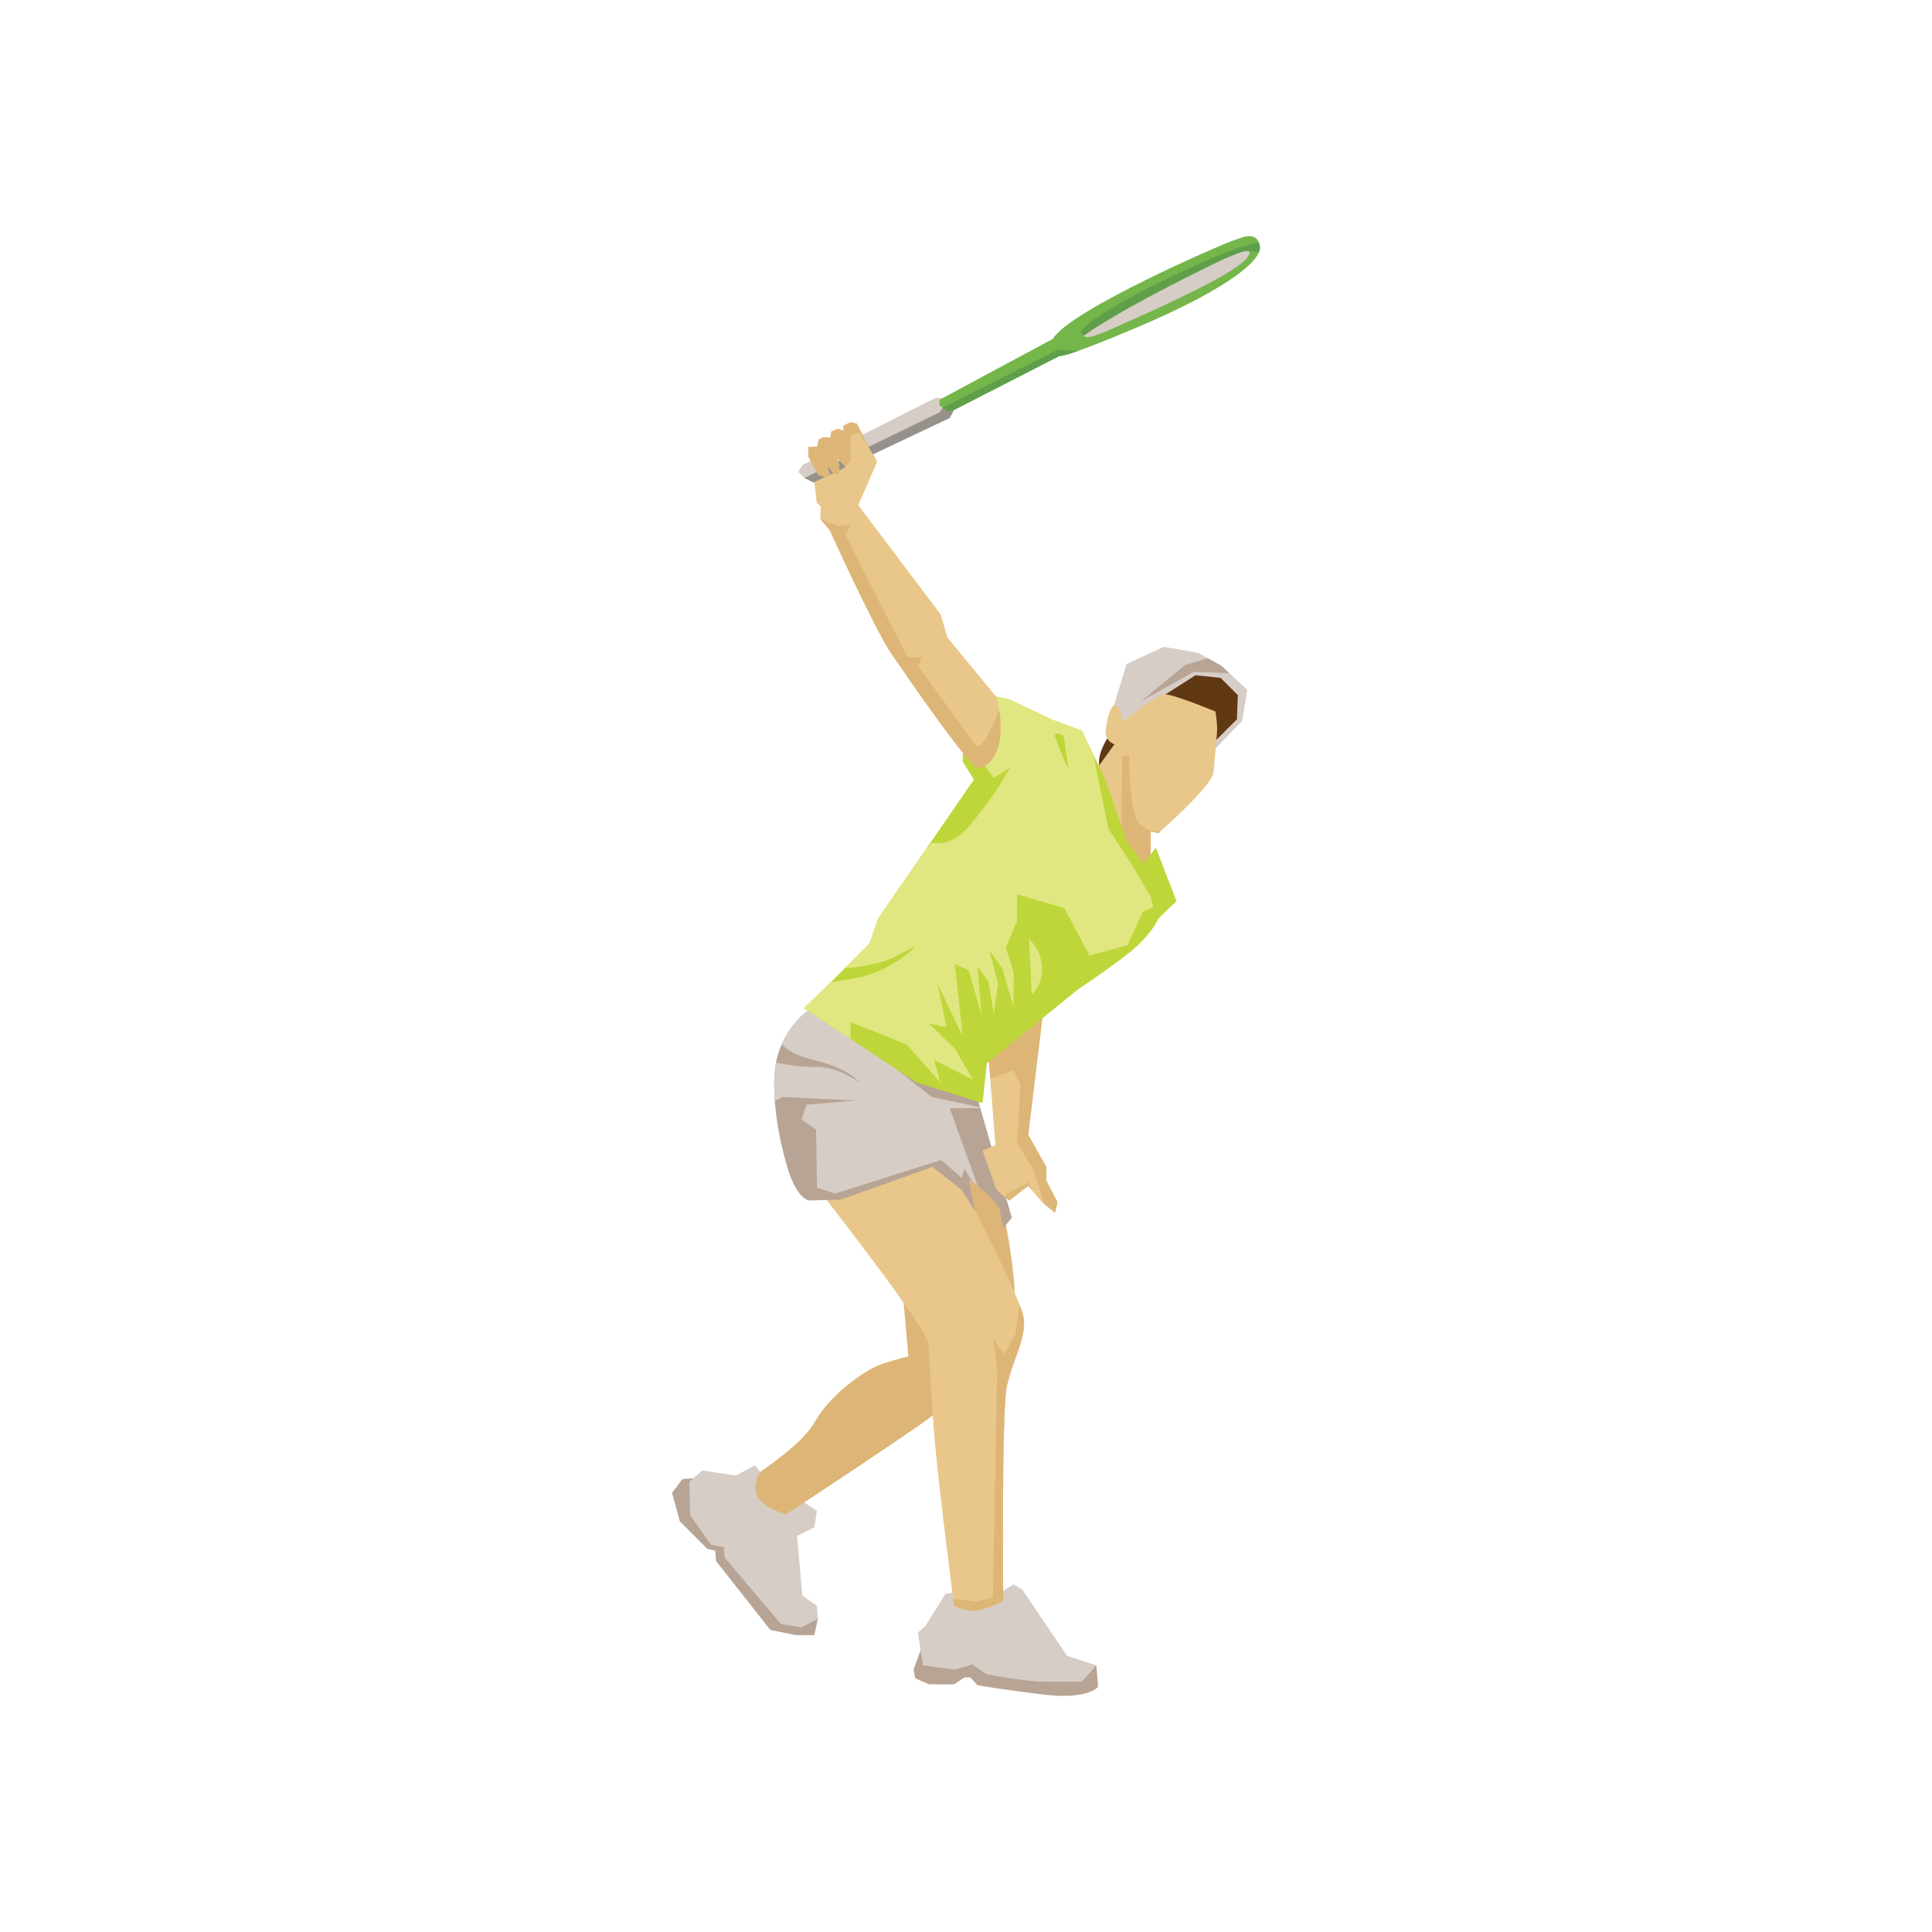 <?xml version="1.0" encoding="utf-8"?>
<!-- Generator: Adobe Illustrator 16.0.0, SVG Export Plug-In . SVG Version: 6.00 Build 0)  -->
<!DOCTYPE svg PUBLIC "-//W3C//DTD SVG 1.1 Tiny//EN" "http://www.w3.org/Graphics/SVG/1.1/DTD/svg11-tiny.dtd">
<svg version="1.1" baseProfile="tiny" id="Layer_1" xmlns="http://www.w3.org/2000/svg" xmlns:xlink="http://www.w3.org/1999/xlink"
	 x="0px" y="0px" width="350px" height="350px" viewBox="0 0 350 350" overflow="scroll" xml:space="preserve">
<g>
	<g>
		<polygon fill="#E9C78A" points="147.254,85.185 147.957,91.044 149.597,92.801 154.05,88.817 155.574,83.544 153.933,82.138 		"/>
	</g>
	<g>
		<polygon fill="#D6CDC6" points="145.378,84.247 169.518,72.061 171.158,72.178 172.798,74.287 172.095,75.693 147.371,87.411 
			145.73,86.591 144.617,85.477 		"/>
	</g>
	<g>
		<polygon fill="#97918C" points="147.371,87.411 172.095,75.693 172.798,74.287 172.33,73.684 170.735,73.853 170.337,74.639 
			145.73,86.591 		"/>
	</g>
	<g>
		<polygon fill="#DDB677" points="148.042,80.875 146.434,80.96 146.434,82.737 148.21,86.038 149.734,86.544 150.411,85.869 
			149.734,84.26 150.834,85.615 151.595,86.123 152.019,85.783 152.104,84.176 151.342,82.652 153.289,84.769 154.558,84.176 
			154.558,82.568 153.881,81.384 155.404,82.313 155.997,83.33 157.52,82.652 157.604,81.384 155.235,76.729 154.135,76.475 
			152.781,77.066 152.781,77.998 151.765,77.66 150.581,78.167 150.411,79.267 149.142,79.183 148.295,79.605 		"/>
	</g>
	<g>
		<polygon fill="#B7A494" points="125.966,267.789 123.622,267.945 121.748,270.444 123.154,275.601 128.153,280.602 
			129.56,280.914 129.715,282.788 139.559,295.287 144.246,296.225 147.527,296.225 148.152,293.257 140.809,289.193 
			132.528,273.414 		"/>
	</g>
	<g>
		<polygon fill="#D6CDC6" points="138.777,267.945 136.747,265.446 133.31,267.321 127.216,266.385 124.872,268.414 
			125.029,274.508 128.779,279.819 131.122,280.288 131.278,282.163 141.435,294.193 145.184,294.818 148.152,293.257 
			147.996,290.913 145.34,289.038 144.403,278.257 147.527,276.696 147.996,273.727 145.496,272.009 		"/>
	</g>
	<g>
		<path fill="#DDB677" d="M181.275,217.324c0,0,3.281,13.593,2.498,22.03c-0.781,8.437-16.872,18.592-23.748,23.278
			c-6.875,4.688-17.655,11.719-17.655,11.719s-4.062-1.094-5.156-3.282c-1.094-2.186,0.625-4.529,0.625-4.529
			s7.656-5.001,9.843-9.063c2.187-4.063,8.437-9.218,12.342-10.468c3.906-1.25,4.531-1.25,4.531-1.25l-1.563-17.968l-3.906-16.875
			c0,0,11.406-0.469,12.813-0.78S181.275,217.324,181.275,217.324z"/>
	</g>
	<g>
		<path fill="#B7A494" d="M167.213,297.787l-1.718,4.688l0.312,1.562l2.501,1.094h4.531l1.875-1.25h1.093l1.25,1.407
			c0,0,4.374,0.779,12.187,1.717c7.811,0.938,9.686-1.406,9.686-1.406l-0.311-3.905l-8.906,0.155L167.213,297.787z"/>
	</g>
	<g>
		<path fill="#D6CDC6" d="M174.245,288.257l-2.97,0.468l-3.592,5.782l-1.406,1.249l0.938,5.938l5.78,0.782l3.126-0.938l2.498,1.717
			c0,0,6.718,1.407,10.937,1.407s6.406,0,6.406,0l2.657-2.969l-5.313-1.719l-8.124-12.03l-1.563-0.937l-1.719,1.092l-2.031,1.251
			L174.245,288.257z"/>
	</g>
	<g>
		<path fill="#E9C78A" d="M147.996,215.136c0,0,19.843,25.312,20.155,28.123c0.312,2.813,0.469,9.688,1.25,18.438
			c0.782,8.747,3.438,29.216,3.438,29.216s2.499,1.405,5.155,0.624c2.654-0.779,3.75-1.562,3.75-1.562s-0.313-33.748,0.624-38.59
			c0.938-4.846,3.437-8.438,3.125-12.346c-0.313-3.904-13.592-28.903-13.592-28.903l-8.906-2.031L147.996,215.136z"/>
	</g>
	<g>
		<path fill="#B7A494" d="M147.996,182.171c0,0-4.531,1.718-6.874,8.28c-2.344,6.563,0.625,19.061,2.187,22.967
			c1.563,3.906,3.281,4.063,3.281,4.063l5.781-0.156l16.561-5.938l5.313,4.218l2.343,3.75l-1.095-5.78c0,0,5.313,3.906,5.624,5.625
			c0.313,1.719,0.627,3.28,0.627,3.28l1.562-1.874l-5.938-20.624l-1.093-5L147.996,182.171z"/>
	</g>
	<g>
		<path fill="#D6CDC6" d="M172.057,200.764h5.536l-0.046-0.163l-8.771-1.869l-13.593-10.781l-7.533-5.62
			c-1.001,0.495-4.004,2.303-6.008,6.827c0.753,0.914,2.343,2.051,5.729,2.856c6.562,1.562,8.281,4.063,8.281,4.063
			s-3.907-2.969-8.125-2.813c-2.337,0.086-5.006-0.355-6.924-0.766c-0.383,2.09-0.423,4.51-0.236,6.985l1.38-0.752l13.281,0.626
			l-8.906,0.779l-0.937,2.657l2.656,1.875l0.156,10.467l3.281,1.096l19.218-6.094l3.75,3.28l0.469-1.719l1.439,2.376
			c0.268,0.207,0.593,0.464,0.959,0.763L172.057,200.764z"/>
	</g>
	<g>
		<path fill="#603813" d="M209.866,126.394l3.751,2.343l3.592,4.843l2.813,2.188l4.688-6.25l-0.47-5.156l-5.312-3.28l-4.843-0.158
			C214.085,120.924,207.679,124.362,209.866,126.394z"/>
	</g>
	<g>
		<polygon fill="#D6CDC6" points="203.306,130.768 216.584,122.331 221.116,122.799 224.239,125.924 224.084,130.299 
			220.021,134.361 220.021,135.768 225.021,130.611 225.959,124.987 221.271,120.613 217.053,118.27 210.805,117.175 204.085,120.3 
			201.741,127.955 		"/>
	</g>
	<g>
		<path fill="#603813" d="M201.898,131.862c0,0-2.812,3.437-2.812,6.25c0,2.813,2.343,3.281,2.812,3.281s5.312-5.313,5.312-5.313
			L201.898,131.862z"/>
	</g>
	<g>
		<path fill="#E9C78A" d="M197.836,140.455l4.063-5.625c0,0-1.877-0.469-1.563-2.812c0.313-2.344,1.095-5,2.032-4.063
			c0.938,0.938,0.938,2.813,0.938,2.813s6.091-4.688,7.342-5c1.25-0.313,9.53,3.125,9.53,3.125s0.313,1.719,0.313,3.125
			c0,1.406-0.469,5.312-0.624,7.813c-0.156,2.5-10,11.091-10,11.091l-1.405-0.311v5.936l-1.72,1.094c0,0-5-2.032-5.624-2.97
			C200.492,153.734,197.836,140.455,197.836,140.455z"/>
	</g>
	<g>
		<path fill="#DDB677" d="M208.461,156.547v-5.936l1.405,0.311c0,0,0.111-0.097,0.3-0.265c-1.033-0.037-2.59-0.304-3.737-1.452
			c-1.875-1.875-1.875-12.344-1.875-12.344h-1.248l-0.158,13.438c0,0,0.313,5.156,0.938,5.78c0.294,0.294,1.702,0.796,3.206,1.213
			L208.461,156.547z"/>
	</g>
	<g>
		<path fill="#E9C78A" d="M189.086,182.326l-2.813,23.28l3.281,5.78v2.501l2.032,3.904l-0.469,1.876l-2.344-1.876l-2.501-2.968
			l-3.437,2.656c0,0-2.344-1.719-2.499-2.345c-0.158-0.624-2.344-6.717-2.344-6.717l2.344-0.938l-1.25-15.936l2.029-3.75
			L189.086,182.326z"/>
	</g>
	<g>
		<path fill="#DDB677" d="M189.555,213.888v-2.501l-3.281-5.78l2.813-23.28l-4.698,3.227l-4.148,3.868l-1.151,2.124l0.303,3.87
			l4.228-1.526l1.249,2.656l-0.624,10.468l2.968,4.843l1.954,6.25l1.953,1.563l0.469-1.876L189.555,213.888z M182.368,216.23
			l-0.284,0.671c0.423,0.336,0.753,0.579,0.753,0.579l3.437-2.656l0.579,0.688l-0.421-1.313L182.368,216.23z"/>
	</g>
	<g>
		<path fill="#BED63A" d="M174.556,132.331l-0.156,5.624l2.03,3.281l-17.342,25.154l-1.562,4.531l-6.407,6.407l-5.468,5.311
			l20.311,13.438l12.031,3.75l0.78-7.188l16.562-13.436c0,0,6.094-4.062,9.375-6.719c3.281-2.655,4.843-5.311,4.998-5.78
			c0.157-0.469,3.439-3.437,3.439-3.437l-3.75-9.688l-2.188,2.813l-2.968-3.75l-4.063-11.563l-4.219-8.748l-5.155-1.875l-7.969-3.75
			l-2.969-0.626L174.556,132.331z"/>
	</g>
	<g>
		<path fill="#E1E780" d="M208.93,164.359l-0.469-1.875l-3.281-5.624l-4.377-6.72l-2.757-13.485l-2.085-4.325l-5.155-1.875
			l-7.969-3.75l-2.969-0.626l-3.405,4.006l-0.343,1.15l2.186,7.344l1.719,2.344l2.968-1.875l-2.03,3.437c0,0-4.687,7.03-7.186,8.906
			c-2.501,1.875-4.844,1.25-4.844,1.25l-1.172,1.172l-8.671,12.577l-1.562,4.531l-4.497,4.497c1.515-0.115,6.153-0.573,8.871-1.998
			c3.281-1.718,4.063-2.03,4.063-2.03s-4.531,4.687-10.781,5.78c-2.166,0.379-3.663,0.624-4.71,0.787l-4.82,4.682l8.437,5.581
			v-3.081l10.155,4.063l6.093,6.874l-1.093-4.062l7.031,3.593l-3.281-5.625l-4.687-4.53l3.124,0.624l-1.562-7.811l4.531,9.53
			l-1.406-13.124l2.499,1.093l2.344,8.125l-0.78-8.749l2.031,2.655l0.937,5.938l0.781-5.468l-1.563-6.094l2.343,3.281l2.032,7.03
			v-6.405l-1.405-4.375l2.03-4.844v-4.843l8.592,2.499l4.532,8.594l6.875-1.875l2.813-6.093L208.93,164.359z"/>
	</g>
	<g>
		<path fill="#E9C78A" d="M180.476,126.23l-8.851-10.759l-1.215-4.166L155.485,91.52l3.448-7.937l-3.281-5.313l-1.563,0.625v4.688
			l-2.969,3.125l-0.469,2.031l-1.875-0.469l-0.155,5.781l1.718,2.031c0,0,8.124,17.968,11.249,22.499
			c3.125,4.531,13.75,19.999,15.468,20.468C178.774,139.517,183.113,135.912,180.476,126.23z"/>
	</g>
	<g>
		<path fill="#DDB677" d="M181.004,128.659c-3.225,8.248-4.26,6.327-4.26,6.327l-10.467-14.373l0.78-1.563h-2.655l-11.25-22.186
			l1.093-1.875l-2.5,0.313l-3.124-1.322l-0.001,0.071l1.718,2.031c0,0,8.124,17.968,11.249,22.499
			c3.125,4.531,13.75,19.999,15.468,20.468C178.622,139.476,182.345,136.504,181.004,128.659z"/>
	</g>
	<g>
		<path fill="#E1E780" d="M186.432,170.14l0.468,9.999c0,0,1.875-1.405,1.875-4.687S186.432,170.14,186.432,170.14z"/>
	</g>
	<g>
		<path fill="#BED63A" d="M192.68,133.268c0,0,0.469,3.125,0.782,5.312c0.312,2.187-2.344-5.156-2.344-5.156
			S190.806,132.331,192.68,133.268z"/>
	</g>
	<g>
		<polygon fill="#B7A494" points="218.816,119.25 214.709,120.456 206.741,127.018 216.271,121.706 222.712,121.959 
			221.271,120.613 		"/>
	</g>
	<g>
		<path fill="#DDB677" d="M185.493,239.04c-0.043-0.539-0.34-1.491-0.811-2.716l-0.752,5.373l-2.031,3.595l-2.031-2.813l0.78,5.467
			l-0.78,41.404l-2.97,0.78l-4.229-0.527c0.107,0.831,0.169,1.31,0.169,1.31s2.499,1.405,5.155,0.624
			c2.654-0.779,3.75-1.562,3.75-1.562s-0.313-33.748,0.624-38.59C183.306,246.54,185.805,242.947,185.493,239.04z"/>
	</g>
	<g>
		<path fill="#74B64A" d="M170.22,72.412v1.055l1.406,1.054l1.171-0.234l19.218-9.843c0,0,0.234,0.703,14.296-5.273
			c14.062-5.977,22.498-11.601,21.912-14.647c-0.585-3.046-3.632-1.289-5.155-0.82c-1.524,0.468-29.178,12.42-32.343,17.693
			L170.22,72.412z"/>
	</g>
	<g>
		<path fill="#609F4A" d="M191.78,63.272l-21.045,10.581l0.892,0.668l1.171-0.234l19.218-9.843c0,0,0.095,0.263,3.439-0.923
			C192.828,63.599,191.78,63.272,191.78,63.272z M228.224,44.523c-0.046-0.244-0.113-0.447-0.19-0.632
			c-1.017,0.251-2.003,0.517-2.855,0.749c-3.867,1.055-17.813,7.382-25.077,11.952c-7.266,4.57-3.047,4.102-3.047,4.102
			s25.663-14.179,28.007-14.881c1.202-0.361,2.244-0.257,2.98-0.074C228.228,45.3,228.295,44.892,228.224,44.523z"/>
	</g>
	<g>
		<path fill="#D6CDC6" d="M196.352,60.811c0,0,3.983-3.047,15.818-9.14c11.835-6.093,15.702-7.617,13.71-4.921
			s-15.115,8.671-20.39,11.015C200.218,60.108,196.819,61.749,196.352,60.811z"/>
	</g>
</g>
</svg>
